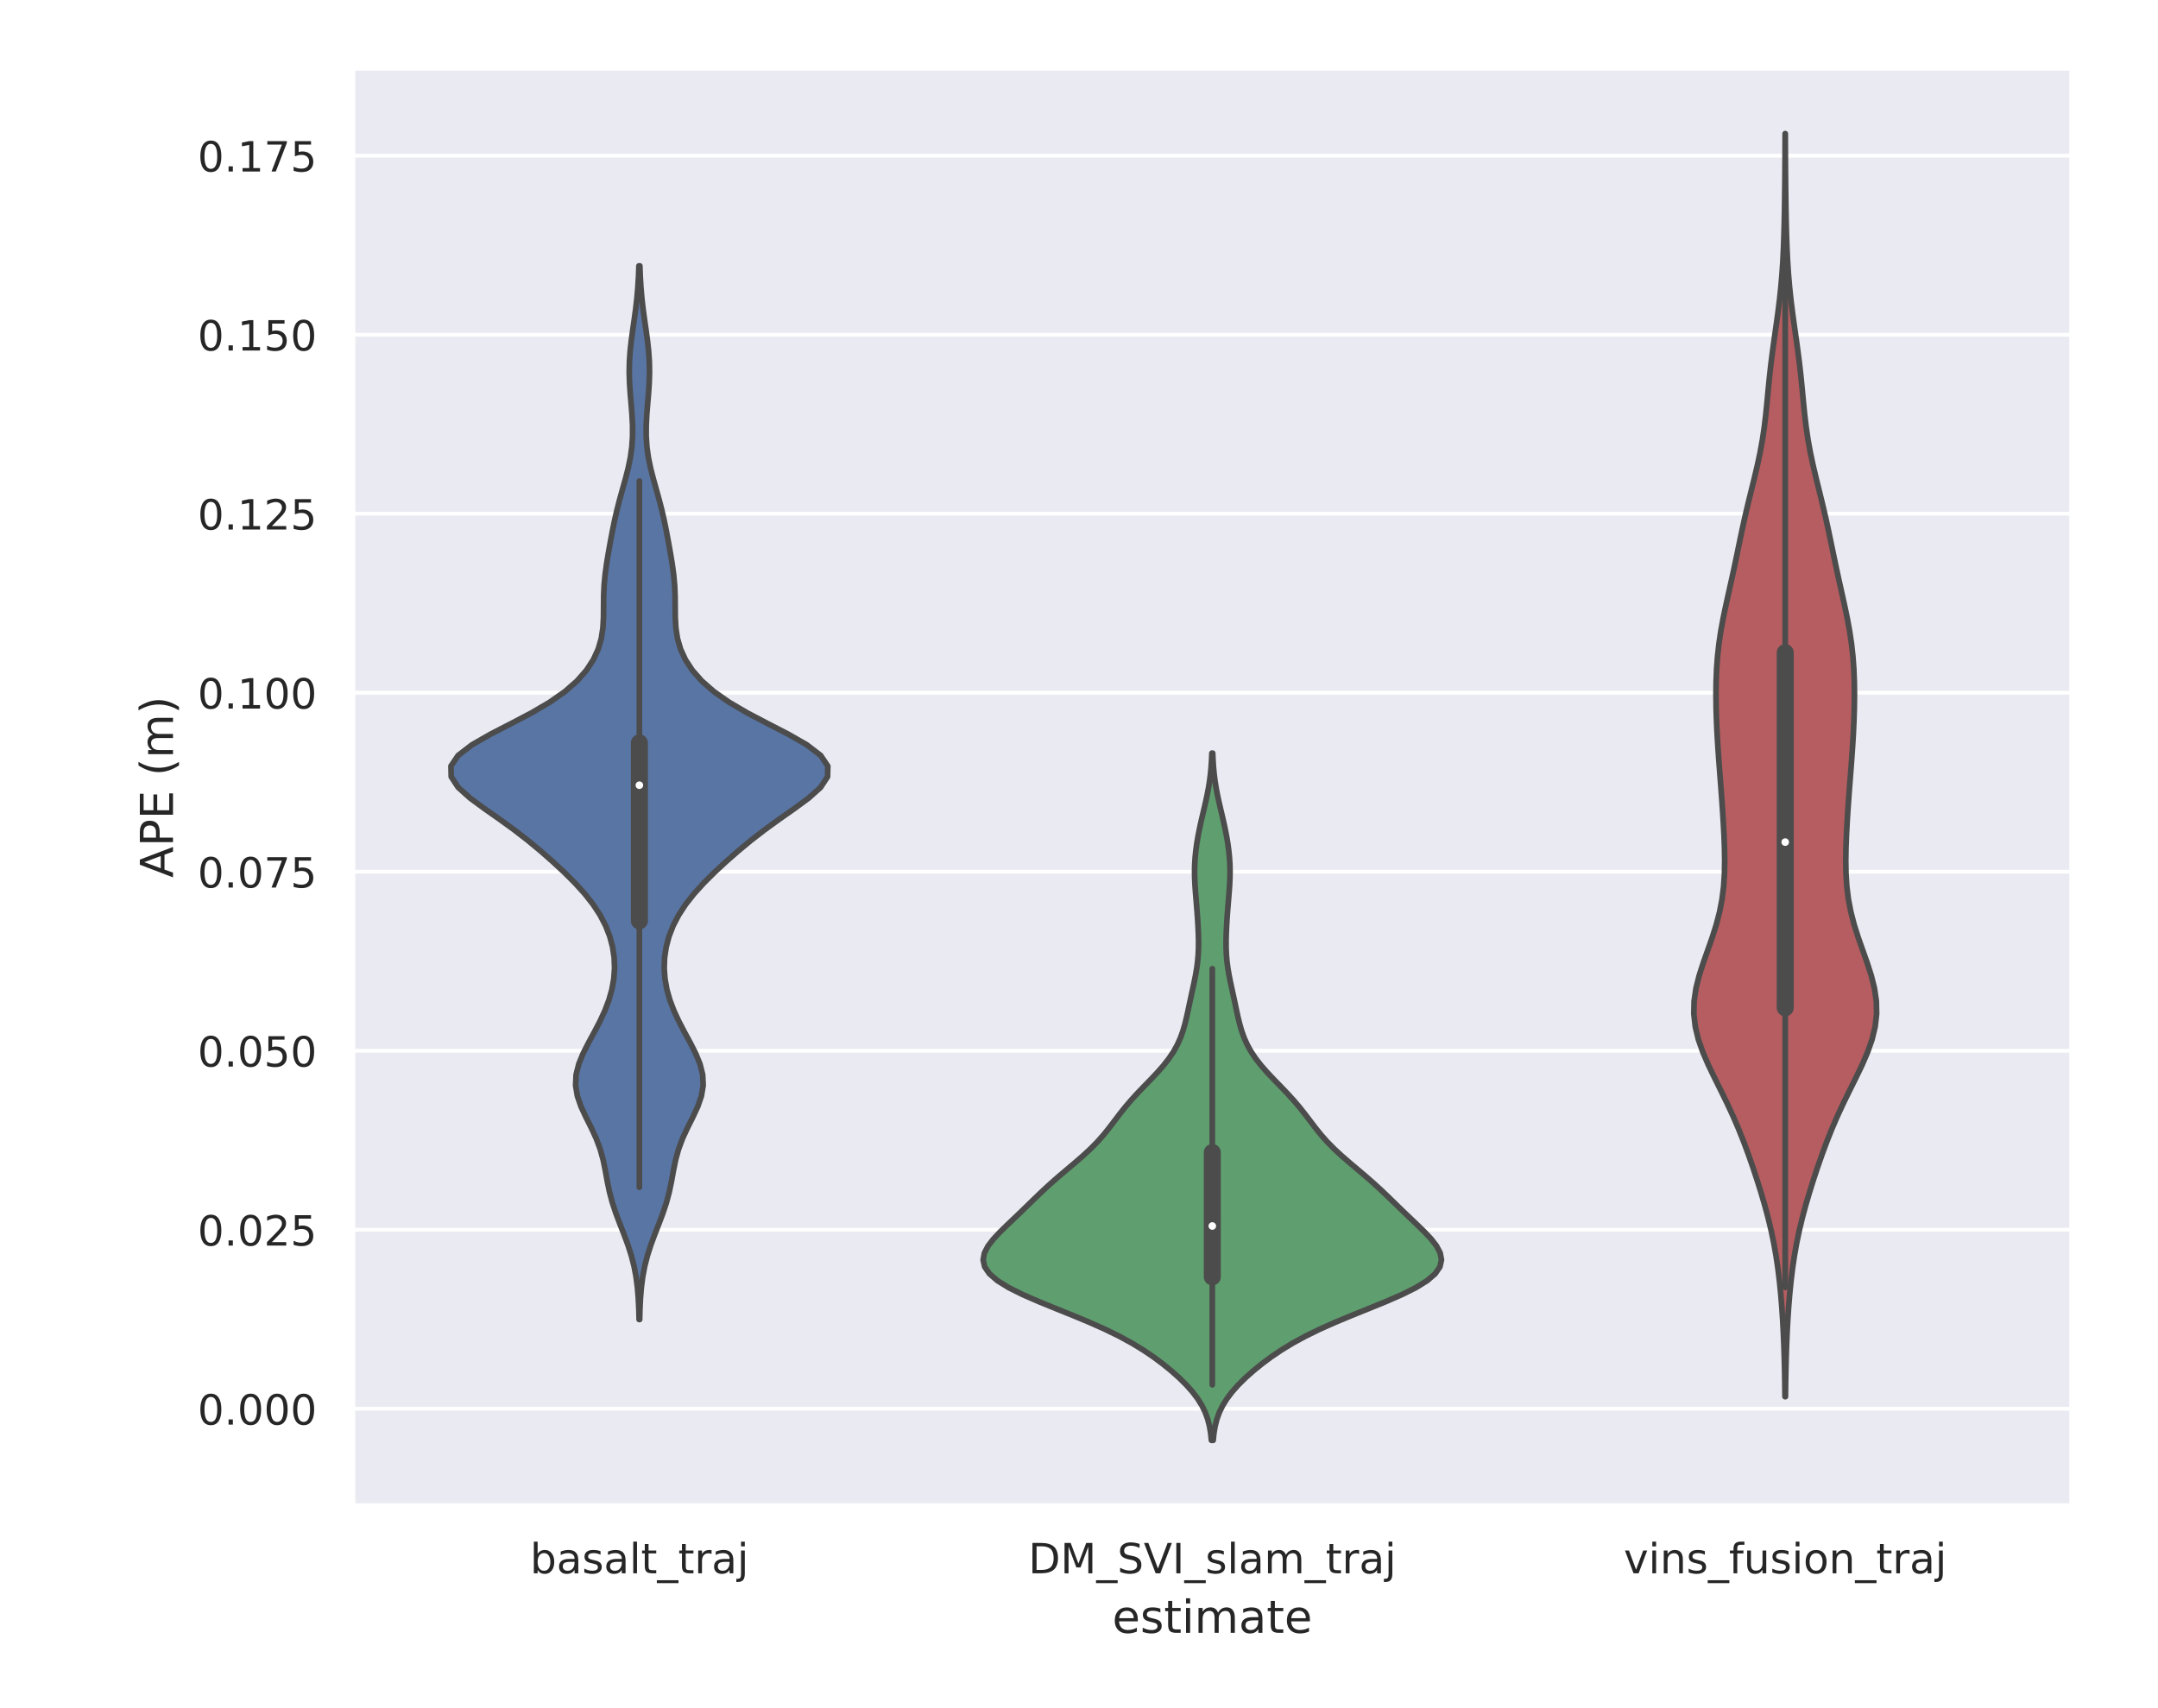 <?xml version="1.0" encoding="utf-8" standalone="no"?>
<!DOCTYPE svg PUBLIC "-//W3C//DTD SVG 1.1//EN"
  "http://www.w3.org/Graphics/SVG/1.1/DTD/svg11.dtd">
<!-- Created with matplotlib (http://matplotlib.org/) -->
<svg height="450.72pt" version="1.1" viewBox="0 0 569.52 450.72" width="569.52pt" xmlns="http://www.w3.org/2000/svg" xmlns:xlink="http://www.w3.org/1999/xlink">
 <defs>
  <style type="text/css">
*{stroke-linecap:butt;stroke-linejoin:round;}
  </style>
 </defs>
 <g id="figure_1">
  <g id="patch_1">
   <path d="M 0 450.72 
L 569.52 450.72 
L 569.52 0 
L 0 0 
z
" style="fill:#ffffff;"/>
  </g>
  <g id="axes_1">
   <g id="patch_2">
    <path d="M 93.14 397.42 
L 546.739 397.42 
L 546.739 18.029 
L 93.14 18.029 
z
" style="fill:#eaeaf2;"/>
   </g>
   <g id="matplotlib.axis_1">
    <g id="xtick_1">
     <g id="text_1">
      <!-- basalt_traj -->
      <defs>
       <path d="M 48.688 27.297 
Q 48.688 37.203 44.609 42.844 
Q 40.531 48.484 33.406 48.484 
Q 26.266 48.484 22.188 42.844 
Q 18.109 37.203 18.109 27.297 
Q 18.109 17.391 22.188 11.75 
Q 26.266 6.109 33.406 6.109 
Q 40.531 6.109 44.609 11.75 
Q 48.688 17.391 48.688 27.297 
z
M 18.109 46.391 
Q 20.953 51.266 25.266 53.625 
Q 29.594 56 35.594 56 
Q 45.562 56 51.781 48.094 
Q 58.016 40.188 58.016 27.297 
Q 58.016 14.406 51.781 6.484 
Q 45.562 -1.422 35.594 -1.422 
Q 29.594 -1.422 25.266 0.953 
Q 20.953 3.328 18.109 8.203 
L 18.109 0 
L 9.078 0 
L 9.078 75.984 
L 18.109 75.984 
z
" id="DejaVuSans-62"/>
       <path d="M 34.281 27.484 
Q 23.391 27.484 19.188 25 
Q 14.984 22.516 14.984 16.5 
Q 14.984 11.719 18.141 8.906 
Q 21.297 6.109 26.703 6.109 
Q 34.188 6.109 38.703 11.406 
Q 43.219 16.703 43.219 25.484 
L 43.219 27.484 
z
M 52.203 31.203 
L 52.203 0 
L 43.219 0 
L 43.219 8.297 
Q 40.141 3.328 35.547 0.953 
Q 30.953 -1.422 24.312 -1.422 
Q 15.922 -1.422 10.953 3.297 
Q 6 8.016 6 15.922 
Q 6 25.141 12.172 29.828 
Q 18.359 34.516 30.609 34.516 
L 43.219 34.516 
L 43.219 35.406 
Q 43.219 41.609 39.141 45 
Q 35.062 48.391 27.688 48.391 
Q 23 48.391 18.547 47.266 
Q 14.109 46.141 10.016 43.891 
L 10.016 52.203 
Q 14.938 54.109 19.578 55.047 
Q 24.219 56 28.609 56 
Q 40.484 56 46.344 49.844 
Q 52.203 43.703 52.203 31.203 
z
" id="DejaVuSans-61"/>
       <path d="M 44.281 53.078 
L 44.281 44.578 
Q 40.484 46.531 36.375 47.5 
Q 32.281 48.484 27.875 48.484 
Q 21.188 48.484 17.844 46.438 
Q 14.5 44.391 14.5 40.281 
Q 14.5 37.156 16.891 35.375 
Q 19.281 33.594 26.516 31.984 
L 29.594 31.297 
Q 39.156 29.25 43.188 25.516 
Q 47.219 21.781 47.219 15.094 
Q 47.219 7.469 41.188 3.016 
Q 35.156 -1.422 24.609 -1.422 
Q 20.219 -1.422 15.453 -0.562 
Q 10.688 0.297 5.422 2 
L 5.422 11.281 
Q 10.406 8.688 15.234 7.391 
Q 20.062 6.109 24.812 6.109 
Q 31.156 6.109 34.562 8.281 
Q 37.984 10.453 37.984 14.406 
Q 37.984 18.062 35.516 20.016 
Q 33.062 21.969 24.703 23.781 
L 21.578 24.516 
Q 13.234 26.266 9.516 29.906 
Q 5.812 33.547 5.812 39.891 
Q 5.812 47.609 11.281 51.797 
Q 16.75 56 26.812 56 
Q 31.781 56 36.172 55.266 
Q 40.578 54.547 44.281 53.078 
z
" id="DejaVuSans-73"/>
       <path d="M 9.422 75.984 
L 18.406 75.984 
L 18.406 0 
L 9.422 0 
z
" id="DejaVuSans-6c"/>
       <path d="M 18.312 70.219 
L 18.312 54.688 
L 36.812 54.688 
L 36.812 47.703 
L 18.312 47.703 
L 18.312 18.016 
Q 18.312 11.328 20.141 9.422 
Q 21.969 7.516 27.594 7.516 
L 36.812 7.516 
L 36.812 0 
L 27.594 0 
Q 17.188 0 13.234 3.875 
Q 9.281 7.766 9.281 18.016 
L 9.281 47.703 
L 2.688 47.703 
L 2.688 54.688 
L 9.281 54.688 
L 9.281 70.219 
z
" id="DejaVuSans-74"/>
       <path d="M 50.984 -16.609 
L 50.984 -23.578 
L -0.984 -23.578 
L -0.984 -16.609 
z
" id="DejaVuSans-5f"/>
       <path d="M 41.109 46.297 
Q 39.594 47.172 37.812 47.578 
Q 36.031 48 33.891 48 
Q 26.266 48 22.188 43.047 
Q 18.109 38.094 18.109 28.812 
L 18.109 0 
L 9.078 0 
L 9.078 54.688 
L 18.109 54.688 
L 18.109 46.188 
Q 20.953 51.172 25.484 53.578 
Q 30.031 56 36.531 56 
Q 37.453 56 38.578 55.875 
Q 39.703 55.766 41.062 55.516 
z
" id="DejaVuSans-72"/>
       <path d="M 9.422 54.688 
L 18.406 54.688 
L 18.406 -0.984 
Q 18.406 -11.422 14.422 -16.109 
Q 10.453 -20.797 1.609 -20.797 
L -1.812 -20.797 
L -1.812 -13.188 
L 0.594 -13.188 
Q 5.719 -13.188 7.562 -10.812 
Q 9.422 -8.453 9.422 -0.984 
z
M 9.422 75.984 
L 18.406 75.984 
L 18.406 64.594 
L 9.422 64.594 
z
" id="DejaVuSans-6a"/>
      </defs>
      <g style="fill:#262626;" transform="translate(139.893 415.278)scale(0.11 -0.11)">
       <use xlink:href="#DejaVuSans-62"/>
       <use x="63.477" xlink:href="#DejaVuSans-61"/>
       <use x="124.756" xlink:href="#DejaVuSans-73"/>
       <use x="176.855" xlink:href="#DejaVuSans-61"/>
       <use x="238.135" xlink:href="#DejaVuSans-6c"/>
       <use x="265.918" xlink:href="#DejaVuSans-74"/>
       <use x="305.127" xlink:href="#DejaVuSans-5f"/>
       <use x="355.127" xlink:href="#DejaVuSans-74"/>
       <use x="394.336" xlink:href="#DejaVuSans-72"/>
       <use x="435.449" xlink:href="#DejaVuSans-61"/>
       <use x="496.729" xlink:href="#DejaVuSans-6a"/>
      </g>
     </g>
    </g>
    <g id="xtick_2">
     <g id="text_2">
      <!-- DM_SVI_slam_traj -->
      <defs>
       <path d="M 19.672 64.797 
L 19.672 8.109 
L 31.594 8.109 
Q 46.688 8.109 53.688 14.938 
Q 60.688 21.781 60.688 36.531 
Q 60.688 51.172 53.688 57.984 
Q 46.688 64.797 31.594 64.797 
z
M 9.812 72.906 
L 30.078 72.906 
Q 51.266 72.906 61.172 64.094 
Q 71.094 55.281 71.094 36.531 
Q 71.094 17.672 61.125 8.828 
Q 51.172 0 30.078 0 
L 9.812 0 
z
" id="DejaVuSans-44"/>
       <path d="M 9.812 72.906 
L 24.516 72.906 
L 43.109 23.297 
L 61.812 72.906 
L 76.516 72.906 
L 76.516 0 
L 66.891 0 
L 66.891 64.016 
L 48.094 14.016 
L 38.188 14.016 
L 19.391 64.016 
L 19.391 0 
L 9.812 0 
z
" id="DejaVuSans-4d"/>
       <path d="M 53.516 70.516 
L 53.516 60.891 
Q 47.906 63.578 42.922 64.891 
Q 37.938 66.219 33.297 66.219 
Q 25.25 66.219 20.875 63.094 
Q 16.5 59.969 16.5 54.203 
Q 16.5 49.359 19.406 46.891 
Q 22.312 44.438 30.422 42.922 
L 36.375 41.703 
Q 47.406 39.594 52.656 34.297 
Q 57.906 29 57.906 20.125 
Q 57.906 9.516 50.797 4.047 
Q 43.703 -1.422 29.984 -1.422 
Q 24.812 -1.422 18.969 -0.25 
Q 13.141 0.922 6.891 3.219 
L 6.891 13.375 
Q 12.891 10.016 18.656 8.297 
Q 24.422 6.594 29.984 6.594 
Q 38.422 6.594 43.016 9.906 
Q 47.609 13.234 47.609 19.391 
Q 47.609 24.75 44.312 27.781 
Q 41.016 30.812 33.5 32.328 
L 27.484 33.5 
Q 16.453 35.688 11.516 40.375 
Q 6.594 45.062 6.594 53.422 
Q 6.594 63.094 13.406 68.656 
Q 20.219 74.219 32.172 74.219 
Q 37.312 74.219 42.625 73.281 
Q 47.953 72.359 53.516 70.516 
z
" id="DejaVuSans-53"/>
       <path d="M 28.609 0 
L 0.781 72.906 
L 11.078 72.906 
L 34.188 11.531 
L 57.328 72.906 
L 67.578 72.906 
L 39.797 0 
z
" id="DejaVuSans-56"/>
       <path d="M 9.812 72.906 
L 19.672 72.906 
L 19.672 0 
L 9.812 0 
z
" id="DejaVuSans-49"/>
       <path d="M 52 44.188 
Q 55.375 50.25 60.062 53.125 
Q 64.75 56 71.094 56 
Q 79.641 56 84.281 50.016 
Q 88.922 44.047 88.922 33.016 
L 88.922 0 
L 79.891 0 
L 79.891 32.719 
Q 79.891 40.578 77.094 44.375 
Q 74.312 48.188 68.609 48.188 
Q 61.625 48.188 57.562 43.547 
Q 53.516 38.922 53.516 30.906 
L 53.516 0 
L 44.484 0 
L 44.484 32.719 
Q 44.484 40.625 41.703 44.406 
Q 38.922 48.188 33.109 48.188 
Q 26.219 48.188 22.156 43.531 
Q 18.109 38.875 18.109 30.906 
L 18.109 0 
L 9.078 0 
L 9.078 54.688 
L 18.109 54.688 
L 18.109 46.188 
Q 21.188 51.219 25.484 53.609 
Q 29.781 56 35.688 56 
Q 41.656 56 45.828 52.969 
Q 50 49.953 52 44.188 
z
" id="DejaVuSans-6d"/>
      </defs>
      <g style="fill:#262626;" transform="translate(271.396 415.278)scale(0.11 -0.11)">
       <use xlink:href="#DejaVuSans-44"/>
       <use x="77.002" xlink:href="#DejaVuSans-4d"/>
       <use x="163.281" xlink:href="#DejaVuSans-5f"/>
       <use x="213.281" xlink:href="#DejaVuSans-53"/>
       <use x="276.758" xlink:href="#DejaVuSans-56"/>
       <use x="345.166" xlink:href="#DejaVuSans-49"/>
       <use x="374.658" xlink:href="#DejaVuSans-5f"/>
       <use x="424.658" xlink:href="#DejaVuSans-73"/>
       <use x="476.758" xlink:href="#DejaVuSans-6c"/>
       <use x="504.541" xlink:href="#DejaVuSans-61"/>
       <use x="565.82" xlink:href="#DejaVuSans-6d"/>
       <use x="663.232" xlink:href="#DejaVuSans-5f"/>
       <use x="713.232" xlink:href="#DejaVuSans-74"/>
       <use x="752.441" xlink:href="#DejaVuSans-72"/>
       <use x="793.555" xlink:href="#DejaVuSans-61"/>
       <use x="854.834" xlink:href="#DejaVuSans-6a"/>
      </g>
     </g>
    </g>
    <g id="xtick_3">
     <g id="text_3">
      <!-- vins_fusion_traj -->
      <defs>
       <path d="M 2.984 54.688 
L 12.5 54.688 
L 29.594 8.797 
L 46.688 54.688 
L 56.203 54.688 
L 35.688 0 
L 23.484 0 
z
" id="DejaVuSans-76"/>
       <path d="M 9.422 54.688 
L 18.406 54.688 
L 18.406 0 
L 9.422 0 
z
M 9.422 75.984 
L 18.406 75.984 
L 18.406 64.594 
L 9.422 64.594 
z
" id="DejaVuSans-69"/>
       <path d="M 54.891 33.016 
L 54.891 0 
L 45.906 0 
L 45.906 32.719 
Q 45.906 40.484 42.875 44.328 
Q 39.844 48.188 33.797 48.188 
Q 26.516 48.188 22.312 43.547 
Q 18.109 38.922 18.109 30.906 
L 18.109 0 
L 9.078 0 
L 9.078 54.688 
L 18.109 54.688 
L 18.109 46.188 
Q 21.344 51.125 25.703 53.562 
Q 30.078 56 35.797 56 
Q 45.219 56 50.047 50.172 
Q 54.891 44.344 54.891 33.016 
z
" id="DejaVuSans-6e"/>
       <path d="M 37.109 75.984 
L 37.109 68.5 
L 28.516 68.5 
Q 23.688 68.5 21.797 66.547 
Q 19.922 64.594 19.922 59.516 
L 19.922 54.688 
L 34.719 54.688 
L 34.719 47.703 
L 19.922 47.703 
L 19.922 0 
L 10.891 0 
L 10.891 47.703 
L 2.297 47.703 
L 2.297 54.688 
L 10.891 54.688 
L 10.891 58.5 
Q 10.891 67.625 15.141 71.797 
Q 19.391 75.984 28.609 75.984 
z
" id="DejaVuSans-66"/>
       <path d="M 8.5 21.578 
L 8.5 54.688 
L 17.484 54.688 
L 17.484 21.922 
Q 17.484 14.156 20.5 10.266 
Q 23.531 6.391 29.594 6.391 
Q 36.859 6.391 41.078 11.031 
Q 45.312 15.672 45.312 23.688 
L 45.312 54.688 
L 54.297 54.688 
L 54.297 0 
L 45.312 0 
L 45.312 8.406 
Q 42.047 3.422 37.719 1 
Q 33.406 -1.422 27.688 -1.422 
Q 18.266 -1.422 13.375 4.438 
Q 8.5 10.297 8.5 21.578 
z
M 31.109 56 
z
" id="DejaVuSans-75"/>
       <path d="M 30.609 48.391 
Q 23.391 48.391 19.188 42.75 
Q 14.984 37.109 14.984 27.297 
Q 14.984 17.484 19.156 11.844 
Q 23.344 6.203 30.609 6.203 
Q 37.797 6.203 41.984 11.859 
Q 46.188 17.531 46.188 27.297 
Q 46.188 37.016 41.984 42.703 
Q 37.797 48.391 30.609 48.391 
z
M 30.609 56 
Q 42.328 56 49.016 48.375 
Q 55.719 40.766 55.719 27.297 
Q 55.719 13.875 49.016 6.219 
Q 42.328 -1.422 30.609 -1.422 
Q 18.844 -1.422 12.172 6.219 
Q 5.516 13.875 5.516 27.297 
Q 5.516 40.766 12.172 48.375 
Q 18.844 56 30.609 56 
z
" id="DejaVuSans-6f"/>
      </defs>
      <g style="fill:#262626;" transform="translate(428.524 415.278)scale(0.11 -0.11)">
       <use xlink:href="#DejaVuSans-76"/>
       <use x="59.18" xlink:href="#DejaVuSans-69"/>
       <use x="86.963" xlink:href="#DejaVuSans-6e"/>
       <use x="150.342" xlink:href="#DejaVuSans-73"/>
       <use x="202.441" xlink:href="#DejaVuSans-5f"/>
       <use x="252.441" xlink:href="#DejaVuSans-66"/>
       <use x="287.646" xlink:href="#DejaVuSans-75"/>
       <use x="351.025" xlink:href="#DejaVuSans-73"/>
       <use x="403.125" xlink:href="#DejaVuSans-69"/>
       <use x="430.908" xlink:href="#DejaVuSans-6f"/>
       <use x="492.09" xlink:href="#DejaVuSans-6e"/>
       <use x="555.469" xlink:href="#DejaVuSans-5f"/>
       <use x="605.469" xlink:href="#DejaVuSans-74"/>
       <use x="644.678" xlink:href="#DejaVuSans-72"/>
       <use x="685.791" xlink:href="#DejaVuSans-61"/>
       <use x="747.07" xlink:href="#DejaVuSans-6a"/>
      </g>
     </g>
    </g>
    <g id="text_4">
     <!-- estimate -->
     <defs>
      <path d="M 56.203 29.594 
L 56.203 25.203 
L 14.891 25.203 
Q 15.484 15.922 20.484 11.062 
Q 25.484 6.203 34.422 6.203 
Q 39.594 6.203 44.453 7.469 
Q 49.312 8.734 54.109 11.281 
L 54.109 2.781 
Q 49.266 0.734 44.188 -0.344 
Q 39.109 -1.422 33.891 -1.422 
Q 20.797 -1.422 13.156 6.188 
Q 5.516 13.812 5.516 26.812 
Q 5.516 40.234 12.766 48.109 
Q 20.016 56 32.328 56 
Q 43.359 56 49.781 48.891 
Q 56.203 41.797 56.203 29.594 
z
M 47.219 32.234 
Q 47.125 39.594 43.094 43.984 
Q 39.062 48.391 32.422 48.391 
Q 24.906 48.391 20.391 44.141 
Q 15.875 39.891 15.188 32.172 
z
" id="DejaVuSans-65"/>
     </defs>
     <g style="fill:#262626;" transform="translate(293.538 430.99)scale(0.12 -0.12)">
      <use xlink:href="#DejaVuSans-65"/>
      <use x="61.523" xlink:href="#DejaVuSans-73"/>
      <use x="113.623" xlink:href="#DejaVuSans-74"/>
      <use x="152.832" xlink:href="#DejaVuSans-69"/>
      <use x="180.615" xlink:href="#DejaVuSans-6d"/>
      <use x="278.027" xlink:href="#DejaVuSans-61"/>
      <use x="339.307" xlink:href="#DejaVuSans-74"/>
      <use x="378.516" xlink:href="#DejaVuSans-65"/>
     </g>
    </g>
   </g>
   <g id="matplotlib.axis_2">
    <g id="ytick_1">
     <g id="line2d_1">
      <path clip-path="url(#p52e485cfc4)" d="M 93.14 371.847 
L 546.739 371.847 
" style="fill:none;stroke:#ffffff;stroke-linecap:round;"/>
     </g>
     <g id="text_5">
      <!-- 0.000 -->
      <defs>
       <path d="M 31.781 66.406 
Q 24.172 66.406 20.328 58.906 
Q 16.5 51.422 16.5 36.375 
Q 16.5 21.391 20.328 13.891 
Q 24.172 6.391 31.781 6.391 
Q 39.453 6.391 43.281 13.891 
Q 47.125 21.391 47.125 36.375 
Q 47.125 51.422 43.281 58.906 
Q 39.453 66.406 31.781 66.406 
z
M 31.781 74.219 
Q 44.047 74.219 50.516 64.516 
Q 56.984 54.828 56.984 36.375 
Q 56.984 17.969 50.516 8.266 
Q 44.047 -1.422 31.781 -1.422 
Q 19.531 -1.422 13.062 8.266 
Q 6.594 17.969 6.594 36.375 
Q 6.594 54.828 13.062 64.516 
Q 19.531 74.219 31.781 74.219 
z
" id="DejaVuSans-30"/>
       <path d="M 10.688 12.406 
L 21 12.406 
L 21 0 
L 10.688 0 
z
" id="DejaVuSans-2e"/>
      </defs>
      <g style="fill:#262626;" transform="translate(52.149 376.026)scale(0.11 -0.11)">
       <use xlink:href="#DejaVuSans-30"/>
       <use x="63.623" xlink:href="#DejaVuSans-2e"/>
       <use x="95.41" xlink:href="#DejaVuSans-30"/>
       <use x="159.033" xlink:href="#DejaVuSans-30"/>
       <use x="222.656" xlink:href="#DejaVuSans-30"/>
      </g>
     </g>
    </g>
    <g id="ytick_2">
     <g id="line2d_2">
      <path clip-path="url(#p52e485cfc4)" d="M 93.14 324.596 
L 546.739 324.596 
" style="fill:none;stroke:#ffffff;stroke-linecap:round;"/>
     </g>
     <g id="text_6">
      <!-- 0.025 -->
      <defs>
       <path d="M 19.188 8.297 
L 53.609 8.297 
L 53.609 0 
L 7.328 0 
L 7.328 8.297 
Q 12.938 14.109 22.625 23.891 
Q 32.328 33.688 34.812 36.531 
Q 39.547 41.844 41.422 45.531 
Q 43.312 49.219 43.312 52.781 
Q 43.312 58.594 39.234 62.25 
Q 35.156 65.922 28.609 65.922 
Q 23.969 65.922 18.812 64.312 
Q 13.672 62.703 7.812 59.422 
L 7.812 69.391 
Q 13.766 71.781 18.938 73 
Q 24.125 74.219 28.422 74.219 
Q 39.75 74.219 46.484 68.547 
Q 53.219 62.891 53.219 53.422 
Q 53.219 48.922 51.531 44.891 
Q 49.859 40.875 45.406 35.406 
Q 44.188 33.984 37.641 27.219 
Q 31.109 20.453 19.188 8.297 
z
" id="DejaVuSans-32"/>
       <path d="M 10.797 72.906 
L 49.516 72.906 
L 49.516 64.594 
L 19.828 64.594 
L 19.828 46.734 
Q 21.969 47.469 24.109 47.828 
Q 26.266 48.188 28.422 48.188 
Q 40.625 48.188 47.75 41.5 
Q 54.891 34.812 54.891 23.391 
Q 54.891 11.625 47.562 5.094 
Q 40.234 -1.422 26.906 -1.422 
Q 22.312 -1.422 17.547 -0.641 
Q 12.797 0.141 7.719 1.703 
L 7.719 11.625 
Q 12.109 9.234 16.797 8.062 
Q 21.484 6.891 26.703 6.891 
Q 35.156 6.891 40.078 11.328 
Q 45.016 15.766 45.016 23.391 
Q 45.016 31 40.078 35.438 
Q 35.156 39.891 26.703 39.891 
Q 22.75 39.891 18.812 39.016 
Q 14.891 38.141 10.797 36.281 
z
" id="DejaVuSans-35"/>
      </defs>
      <g style="fill:#262626;" transform="translate(52.149 328.775)scale(0.11 -0.11)">
       <use xlink:href="#DejaVuSans-30"/>
       <use x="63.623" xlink:href="#DejaVuSans-2e"/>
       <use x="95.41" xlink:href="#DejaVuSans-30"/>
       <use x="159.033" xlink:href="#DejaVuSans-32"/>
       <use x="222.656" xlink:href="#DejaVuSans-35"/>
      </g>
     </g>
    </g>
    <g id="ytick_3">
     <g id="line2d_3">
      <path clip-path="url(#p52e485cfc4)" d="M 93.14 277.345 
L 546.739 277.345 
" style="fill:none;stroke:#ffffff;stroke-linecap:round;"/>
     </g>
     <g id="text_7">
      <!-- 0.050 -->
      <g style="fill:#262626;" transform="translate(52.149 281.524)scale(0.11 -0.11)">
       <use xlink:href="#DejaVuSans-30"/>
       <use x="63.623" xlink:href="#DejaVuSans-2e"/>
       <use x="95.41" xlink:href="#DejaVuSans-30"/>
       <use x="159.033" xlink:href="#DejaVuSans-35"/>
       <use x="222.656" xlink:href="#DejaVuSans-30"/>
      </g>
     </g>
    </g>
    <g id="ytick_4">
     <g id="line2d_4">
      <path clip-path="url(#p52e485cfc4)" d="M 93.14 230.095 
L 546.739 230.095 
" style="fill:none;stroke:#ffffff;stroke-linecap:round;"/>
     </g>
     <g id="text_8">
      <!-- 0.075 -->
      <defs>
       <path d="M 8.203 72.906 
L 55.078 72.906 
L 55.078 68.703 
L 28.609 0 
L 18.312 0 
L 43.219 64.594 
L 8.203 64.594 
z
" id="DejaVuSans-37"/>
      </defs>
      <g style="fill:#262626;" transform="translate(52.149 234.274)scale(0.11 -0.11)">
       <use xlink:href="#DejaVuSans-30"/>
       <use x="63.623" xlink:href="#DejaVuSans-2e"/>
       <use x="95.41" xlink:href="#DejaVuSans-30"/>
       <use x="159.033" xlink:href="#DejaVuSans-37"/>
       <use x="222.656" xlink:href="#DejaVuSans-35"/>
      </g>
     </g>
    </g>
    <g id="ytick_5">
     <g id="line2d_5">
      <path clip-path="url(#p52e485cfc4)" d="M 93.14 182.844 
L 546.739 182.844 
" style="fill:none;stroke:#ffffff;stroke-linecap:round;"/>
     </g>
     <g id="text_9">
      <!-- 0.100 -->
      <defs>
       <path d="M 12.406 8.297 
L 28.516 8.297 
L 28.516 63.922 
L 10.984 60.406 
L 10.984 69.391 
L 28.422 72.906 
L 38.281 72.906 
L 38.281 8.297 
L 54.391 8.297 
L 54.391 0 
L 12.406 0 
z
" id="DejaVuSans-31"/>
      </defs>
      <g style="fill:#262626;" transform="translate(52.149 187.023)scale(0.11 -0.11)">
       <use xlink:href="#DejaVuSans-30"/>
       <use x="63.623" xlink:href="#DejaVuSans-2e"/>
       <use x="95.41" xlink:href="#DejaVuSans-31"/>
       <use x="159.033" xlink:href="#DejaVuSans-30"/>
       <use x="222.656" xlink:href="#DejaVuSans-30"/>
      </g>
     </g>
    </g>
    <g id="ytick_6">
     <g id="line2d_6">
      <path clip-path="url(#p52e485cfc4)" d="M 93.14 135.593 
L 546.739 135.593 
" style="fill:none;stroke:#ffffff;stroke-linecap:round;"/>
     </g>
     <g id="text_10">
      <!-- 0.125 -->
      <g style="fill:#262626;" transform="translate(52.149 139.772)scale(0.11 -0.11)">
       <use xlink:href="#DejaVuSans-30"/>
       <use x="63.623" xlink:href="#DejaVuSans-2e"/>
       <use x="95.41" xlink:href="#DejaVuSans-31"/>
       <use x="159.033" xlink:href="#DejaVuSans-32"/>
       <use x="222.656" xlink:href="#DejaVuSans-35"/>
      </g>
     </g>
    </g>
    <g id="ytick_7">
     <g id="line2d_7">
      <path clip-path="url(#p52e485cfc4)" d="M 93.14 88.342 
L 546.739 88.342 
" style="fill:none;stroke:#ffffff;stroke-linecap:round;"/>
     </g>
     <g id="text_11">
      <!-- 0.150 -->
      <g style="fill:#262626;" transform="translate(52.149 92.521)scale(0.11 -0.11)">
       <use xlink:href="#DejaVuSans-30"/>
       <use x="63.623" xlink:href="#DejaVuSans-2e"/>
       <use x="95.41" xlink:href="#DejaVuSans-31"/>
       <use x="159.033" xlink:href="#DejaVuSans-35"/>
       <use x="222.656" xlink:href="#DejaVuSans-30"/>
      </g>
     </g>
    </g>
    <g id="ytick_8">
     <g id="line2d_8">
      <path clip-path="url(#p52e485cfc4)" d="M 93.14 41.091 
L 546.739 41.091 
" style="fill:none;stroke:#ffffff;stroke-linecap:round;"/>
     </g>
     <g id="text_12">
      <!-- 0.175 -->
      <g style="fill:#262626;" transform="translate(52.149 45.271)scale(0.11 -0.11)">
       <use xlink:href="#DejaVuSans-30"/>
       <use x="63.623" xlink:href="#DejaVuSans-2e"/>
       <use x="95.41" xlink:href="#DejaVuSans-31"/>
       <use x="159.033" xlink:href="#DejaVuSans-37"/>
       <use x="222.656" xlink:href="#DejaVuSans-35"/>
      </g>
     </g>
    </g>
    <g id="text_13">
     <!-- APE (m) -->
     <defs>
      <path d="M 34.188 63.188 
L 20.797 26.906 
L 47.609 26.906 
z
M 28.609 72.906 
L 39.797 72.906 
L 67.578 0 
L 57.328 0 
L 50.688 18.703 
L 17.828 18.703 
L 11.188 0 
L 0.781 0 
z
" id="DejaVuSans-41"/>
      <path d="M 19.672 64.797 
L 19.672 37.406 
L 32.078 37.406 
Q 38.969 37.406 42.719 40.969 
Q 46.484 44.531 46.484 51.125 
Q 46.484 57.672 42.719 61.234 
Q 38.969 64.797 32.078 64.797 
z
M 9.812 72.906 
L 32.078 72.906 
Q 44.344 72.906 50.609 67.359 
Q 56.891 61.812 56.891 51.125 
Q 56.891 40.328 50.609 34.812 
Q 44.344 29.297 32.078 29.297 
L 19.672 29.297 
L 19.672 0 
L 9.812 0 
z
" id="DejaVuSans-50"/>
      <path d="M 9.812 72.906 
L 55.906 72.906 
L 55.906 64.594 
L 19.672 64.594 
L 19.672 43.016 
L 54.391 43.016 
L 54.391 34.719 
L 19.672 34.719 
L 19.672 8.297 
L 56.781 8.297 
L 56.781 0 
L 9.812 0 
z
" id="DejaVuSans-45"/>
      <path id="DejaVuSans-20"/>
      <path d="M 31 75.875 
Q 24.469 64.656 21.281 53.656 
Q 18.109 42.672 18.109 31.391 
Q 18.109 20.125 21.312 9.062 
Q 24.516 -2 31 -13.188 
L 23.188 -13.188 
Q 15.875 -1.703 12.234 9.375 
Q 8.594 20.453 8.594 31.391 
Q 8.594 42.281 12.203 53.312 
Q 15.828 64.359 23.188 75.875 
z
" id="DejaVuSans-28"/>
      <path d="M 8.016 75.875 
L 15.828 75.875 
Q 23.141 64.359 26.781 53.312 
Q 30.422 42.281 30.422 31.391 
Q 30.422 20.453 26.781 9.375 
Q 23.141 -1.703 15.828 -13.188 
L 8.016 -13.188 
Q 14.5 -2 17.703 9.062 
Q 20.906 20.125 20.906 31.391 
Q 20.906 42.672 17.703 53.656 
Q 14.5 64.656 8.016 75.875 
z
" id="DejaVuSans-29"/>
     </defs>
     <g style="fill:#262626;" transform="translate(45.654 231.671)rotate(-90)scale(0.12 -0.12)">
      <use xlink:href="#DejaVuSans-41"/>
      <use x="68.408" xlink:href="#DejaVuSans-50"/>
      <use x="128.711" xlink:href="#DejaVuSans-45"/>
      <use x="191.895" xlink:href="#DejaVuSans-20"/>
      <use x="223.682" xlink:href="#DejaVuSans-28"/>
      <use x="262.695" xlink:href="#DejaVuSans-6d"/>
      <use x="360.107" xlink:href="#DejaVuSans-29"/>
     </g>
    </g>
   </g>
   <g id="PolyCollection_1">
    <defs>
     <path d="M 168.811 -102.435 
L 168.669 -102.435 
L 168.593 -105.244 
L 168.457 -108.053 
L 168.227 -110.862 
L 167.865 -113.671 
L 167.336 -116.48 
L 166.618 -119.289 
L 165.718 -122.098 
L 164.678 -124.907 
L 163.577 -127.717 
L 162.516 -130.526 
L 161.587 -133.335 
L 160.841 -136.144 
L 160.258 -138.953 
L 159.749 -141.762 
L 159.175 -144.571 
L 158.402 -147.38 
L 157.355 -150.189 
L 156.059 -152.998 
L 154.65 -155.807 
L 153.343 -158.617 
L 152.368 -161.426 
L 151.905 -164.235 
L 152.038 -167.044 
L 152.739 -169.853 
L 153.888 -172.662 
L 155.313 -175.471 
L 156.835 -178.28 
L 158.303 -181.089 
L 159.607 -183.898 
L 160.678 -186.707 
L 161.477 -189.517 
L 161.984 -192.326 
L 162.189 -195.135 
L 162.086 -197.944 
L 161.668 -200.753 
L 160.922 -203.562 
L 159.831 -206.371 
L 158.374 -209.18 
L 156.537 -211.989 
L 154.329 -214.798 
L 151.785 -217.607 
L 148.97 -220.417 
L 145.947 -223.226 
L 142.749 -226.035 
L 139.361 -228.844 
L 135.737 -231.653 
L 131.865 -234.462 
L 127.862 -237.271 
L 124.043 -240.08 
L 120.919 -242.889 
L 119.08 -245.698 
L 119.01 -248.507 
L 120.901 -251.317 
L 124.56 -254.126 
L 129.461 -256.935 
L 134.914 -259.744 
L 140.269 -262.553 
L 145.065 -265.362 
L 149.079 -268.171 
L 152.284 -270.98 
L 154.755 -273.789 
L 156.591 -276.598 
L 157.879 -279.407 
L 158.692 -282.217 
L 159.118 -285.026 
L 159.272 -287.835 
L 159.293 -290.644 
L 159.316 -293.453 
L 159.438 -296.262 
L 159.699 -299.071 
L 160.082 -301.88 
L 160.546 -304.689 
L 161.047 -307.498 
L 161.575 -310.307 
L 162.143 -313.117 
L 162.78 -315.926 
L 163.499 -318.735 
L 164.279 -321.544 
L 165.066 -324.353 
L 165.786 -327.162 
L 166.365 -329.971 
L 166.755 -332.78 
L 166.94 -335.589 
L 166.939 -338.398 
L 166.795 -341.207 
L 166.57 -344.017 
L 166.331 -346.826 
L 166.144 -349.635 
L 166.06 -352.444 
L 166.112 -355.253 
L 166.303 -358.062 
L 166.612 -360.871 
L 166.996 -363.68 
L 167.401 -366.489 
L 167.78 -369.298 
L 168.098 -372.107 
L 168.34 -374.917 
L 168.509 -377.726 
L 168.616 -380.535 
L 168.864 -380.535 
L 168.864 -380.535 
L 168.972 -377.726 
L 169.14 -374.917 
L 169.382 -372.107 
L 169.7 -369.298 
L 170.079 -366.489 
L 170.484 -363.68 
L 170.868 -360.871 
L 171.177 -358.062 
L 171.369 -355.253 
L 171.42 -352.444 
L 171.336 -349.635 
L 171.149 -346.826 
L 170.911 -344.017 
L 170.685 -341.207 
L 170.542 -338.398 
L 170.54 -335.589 
L 170.725 -332.78 
L 171.115 -329.971 
L 171.695 -327.162 
L 172.414 -324.353 
L 173.201 -321.544 
L 173.981 -318.735 
L 174.7 -315.926 
L 175.337 -313.117 
L 175.906 -310.307 
L 176.433 -307.498 
L 176.935 -304.689 
L 177.398 -301.88 
L 177.782 -299.071 
L 178.042 -296.262 
L 178.164 -293.453 
L 178.187 -290.644 
L 178.208 -287.835 
L 178.362 -285.026 
L 178.788 -282.217 
L 179.601 -279.407 
L 180.889 -276.598 
L 182.726 -273.789 
L 185.196 -270.98 
L 188.401 -268.171 
L 192.415 -265.362 
L 197.211 -262.553 
L 202.566 -259.744 
L 208.019 -256.935 
L 212.921 -254.126 
L 216.579 -251.317 
L 218.47 -248.507 
L 218.4 -245.698 
L 216.561 -242.889 
L 213.437 -240.08 
L 209.619 -237.271 
L 205.615 -234.462 
L 201.743 -231.653 
L 198.119 -228.844 
L 194.731 -226.035 
L 191.534 -223.226 
L 188.51 -220.417 
L 185.695 -217.607 
L 183.152 -214.798 
L 180.943 -211.989 
L 179.107 -209.18 
L 177.65 -206.371 
L 176.558 -203.562 
L 175.812 -200.753 
L 175.394 -197.944 
L 175.291 -195.135 
L 175.496 -192.326 
L 176.004 -189.517 
L 176.802 -186.707 
L 177.873 -183.898 
L 179.177 -181.089 
L 180.645 -178.28 
L 182.167 -175.471 
L 183.592 -172.662 
L 184.741 -169.853 
L 185.442 -167.044 
L 185.575 -164.235 
L 185.113 -161.426 
L 184.137 -158.617 
L 182.83 -155.807 
L 181.422 -152.998 
L 180.126 -150.189 
L 179.078 -147.38 
L 178.305 -144.571 
L 177.731 -141.762 
L 177.222 -138.953 
L 176.639 -136.144 
L 175.893 -133.335 
L 174.964 -130.526 
L 173.903 -127.717 
L 172.803 -124.907 
L 171.762 -122.098 
L 170.862 -119.289 
L 170.144 -116.48 
L 169.615 -113.671 
L 169.253 -110.862 
L 169.023 -108.053 
L 168.887 -105.244 
L 168.811 -102.435 
z
" id="meddeeb13df" style="stroke:#4c4c4c;stroke-width:1.5;"/>
    </defs>
    <g clip-path="url(#p52e485cfc4)">
     <use style="fill:#5875a4;stroke:#4c4c4c;stroke-width:1.5;" x="0" xlink:href="#meddeeb13df" y="450.72"/>
    </g>
   </g>
   <g id="PolyCollection_2">
    <defs>
     <path d="M 320.173 -70.545 
L 319.706 -70.545 
L 319.517 -72.377 
L 319.214 -74.209 
L 318.755 -76.041 
L 318.1 -77.873 
L 317.214 -79.706 
L 316.077 -81.538 
L 314.685 -83.37 
L 313.051 -85.202 
L 311.197 -87.034 
L 309.143 -88.866 
L 306.894 -90.698 
L 304.436 -92.53 
L 301.731 -94.362 
L 298.724 -96.194 
L 295.364 -98.027 
L 291.62 -99.859 
L 287.508 -101.691 
L 283.105 -103.523 
L 278.559 -105.355 
L 274.071 -107.187 
L 269.875 -109.019 
L 266.203 -110.851 
L 263.242 -112.683 
L 261.115 -114.516 
L 259.865 -116.348 
L 259.46 -118.18 
L 259.804 -120.012 
L 260.763 -121.844 
L 262.179 -123.676 
L 263.894 -125.508 
L 265.768 -127.34 
L 267.694 -129.172 
L 269.608 -131.004 
L 271.494 -132.837 
L 273.376 -134.669 
L 275.296 -136.501 
L 277.292 -138.333 
L 279.381 -140.165 
L 281.54 -141.997 
L 283.713 -143.829 
L 285.825 -145.661 
L 287.805 -147.493 
L 289.609 -149.325 
L 291.231 -151.158 
L 292.706 -152.99 
L 294.101 -154.822 
L 295.491 -156.654 
L 296.945 -158.486 
L 298.505 -160.318 
L 300.179 -162.15 
L 301.935 -163.982 
L 303.716 -165.814 
L 305.447 -167.647 
L 307.057 -169.479 
L 308.49 -171.311 
L 309.715 -173.143 
L 310.728 -174.975 
L 311.546 -176.807 
L 312.199 -178.639 
L 312.728 -180.471 
L 313.173 -182.303 
L 313.574 -184.135 
L 313.961 -185.968 
L 314.353 -187.8 
L 314.753 -189.632 
L 315.148 -191.464 
L 315.516 -193.296 
L 315.83 -195.128 
L 316.069 -196.96 
L 316.224 -198.792 
L 316.298 -200.624 
L 316.304 -202.456 
L 316.259 -204.289 
L 316.178 -206.121 
L 316.07 -207.953 
L 315.943 -209.785 
L 315.8 -211.617 
L 315.648 -213.449 
L 315.499 -215.281 
L 315.372 -217.113 
L 315.286 -218.945 
L 315.258 -220.778 
L 315.3 -222.61 
L 315.416 -224.442 
L 315.602 -226.274 
L 315.854 -228.106 
L 316.162 -229.938 
L 316.519 -231.77 
L 316.914 -233.602 
L 317.337 -235.434 
L 317.77 -237.266 
L 318.193 -239.099 
L 318.588 -240.931 
L 318.937 -242.763 
L 319.229 -244.595 
L 319.46 -246.427 
L 319.631 -248.259 
L 319.751 -250.091 
L 319.831 -251.923 
L 320.049 -251.923 
L 320.049 -251.923 
L 320.128 -250.091 
L 320.248 -248.259 
L 320.42 -246.427 
L 320.65 -244.595 
L 320.942 -242.763 
L 321.291 -240.931 
L 321.686 -239.099 
L 322.11 -237.266 
L 322.543 -235.434 
L 322.965 -233.602 
L 323.361 -231.77 
L 323.718 -229.938 
L 324.026 -228.106 
L 324.277 -226.274 
L 324.464 -224.442 
L 324.58 -222.61 
L 324.622 -220.778 
L 324.594 -218.945 
L 324.508 -217.113 
L 324.38 -215.281 
L 324.232 -213.449 
L 324.08 -211.617 
L 323.936 -209.785 
L 323.809 -207.953 
L 323.702 -206.121 
L 323.62 -204.289 
L 323.575 -202.456 
L 323.581 -200.624 
L 323.655 -198.792 
L 323.811 -196.96 
L 324.05 -195.128 
L 324.364 -193.296 
L 324.731 -191.464 
L 325.126 -189.632 
L 325.526 -187.8 
L 325.919 -185.968 
L 326.306 -184.135 
L 326.706 -182.303 
L 327.152 -180.471 
L 327.68 -178.639 
L 328.334 -176.807 
L 329.151 -174.975 
L 330.164 -173.143 
L 331.39 -171.311 
L 332.823 -169.479 
L 334.432 -167.647 
L 336.163 -165.814 
L 337.944 -163.982 
L 339.701 -162.15 
L 341.374 -160.318 
L 342.934 -158.486 
L 344.388 -156.654 
L 345.779 -154.822 
L 347.173 -152.99 
L 348.649 -151.158 
L 350.271 -149.325 
L 352.075 -147.493 
L 354.055 -145.661 
L 356.167 -143.829 
L 358.34 -141.997 
L 360.499 -140.165 
L 362.587 -138.333 
L 364.584 -136.501 
L 366.503 -134.669 
L 368.385 -132.837 
L 370.272 -131.004 
L 372.186 -129.172 
L 374.111 -127.34 
L 375.985 -125.508 
L 377.7 -123.676 
L 379.116 -121.844 
L 380.075 -120.012 
L 380.42 -118.18 
L 380.014 -116.348 
L 378.764 -114.516 
L 376.637 -112.683 
L 373.677 -110.851 
L 370.004 -109.019 
L 365.809 -107.187 
L 361.321 -105.355 
L 356.774 -103.523 
L 352.372 -101.691 
L 348.26 -99.859 
L 344.516 -98.027 
L 341.155 -96.194 
L 338.149 -94.362 
L 335.443 -92.53 
L 332.985 -90.698 
L 330.737 -88.866 
L 328.682 -87.034 
L 326.828 -85.202 
L 325.194 -83.37 
L 323.802 -81.538 
L 322.665 -79.706 
L 321.779 -77.873 
L 321.124 -76.041 
L 320.666 -74.209 
L 320.362 -72.377 
L 320.173 -70.545 
z
" id="m66fd1b3aae" style="stroke:#4c4c4c;stroke-width:1.5;"/>
    </defs>
    <g clip-path="url(#p52e485cfc4)">
     <use style="fill:#5f9e6e;stroke:#4c4c4c;stroke-width:1.5;" x="0" xlink:href="#m66fd1b3aae" y="450.72"/>
    </g>
   </g>
   <g id="PolyCollection_3">
    <defs>
     <path d="M 471.2 -82.075 
L 471.079 -82.075 
L 471.04 -85.442 
L 470.982 -88.809 
L 470.9 -92.177 
L 470.79 -95.544 
L 470.647 -98.912 
L 470.468 -102.279 
L 470.245 -105.646 
L 469.972 -109.014 
L 469.638 -112.381 
L 469.231 -115.749 
L 468.737 -119.116 
L 468.143 -122.483 
L 467.443 -125.851 
L 466.637 -129.218 
L 465.733 -132.585 
L 464.747 -135.953 
L 463.691 -139.32 
L 462.575 -142.688 
L 461.399 -146.055 
L 460.148 -149.422 
L 458.804 -152.79 
L 457.351 -156.157 
L 455.789 -159.525 
L 454.142 -162.892 
L 452.467 -166.259 
L 450.85 -169.627 
L 449.396 -172.994 
L 448.215 -176.362 
L 447.403 -179.729 
L 447.021 -183.096 
L 447.091 -186.464 
L 447.583 -189.831 
L 448.424 -193.198 
L 449.505 -196.566 
L 450.699 -199.933 
L 451.883 -203.301 
L 452.949 -206.668 
L 453.824 -210.035 
L 454.47 -213.403 
L 454.887 -216.77 
L 455.104 -220.138 
L 455.164 -223.505 
L 455.11 -226.872 
L 454.982 -230.24 
L 454.804 -233.607 
L 454.593 -236.975 
L 454.357 -240.342 
L 454.103 -243.709 
L 453.843 -247.077 
L 453.588 -250.444 
L 453.355 -253.811 
L 453.155 -257.179 
L 453.001 -260.546 
L 452.899 -263.914 
L 452.86 -267.281 
L 452.897 -270.648 
L 453.026 -274.016 
L 453.269 -277.383 
L 453.639 -280.751 
L 454.139 -284.118 
L 454.756 -287.485 
L 455.458 -290.853 
L 456.205 -294.22 
L 456.958 -297.588 
L 457.691 -300.955 
L 458.398 -304.322 
L 459.093 -307.69 
L 459.801 -311.057 
L 460.544 -314.424 
L 461.334 -317.792 
L 462.159 -321.159 
L 462.991 -324.527 
L 463.787 -327.894 
L 464.506 -331.261 
L 465.119 -334.629 
L 465.618 -337.996 
L 466.019 -341.364 
L 466.357 -344.731 
L 466.675 -348.098 
L 467.011 -351.466 
L 467.391 -354.833 
L 467.821 -358.201 
L 468.288 -361.568 
L 468.768 -364.935 
L 469.231 -368.303 
L 469.649 -371.67 
L 470.005 -375.037 
L 470.292 -378.405 
L 470.514 -381.772 
L 470.679 -385.14 
L 470.8 -388.507 
L 470.889 -391.874 
L 470.955 -395.242 
L 471.005 -398.609 
L 471.043 -401.977 
L 471.073 -405.344 
L 471.095 -408.711 
L 471.111 -412.079 
L 471.122 -415.446 
L 471.157 -415.446 
L 471.157 -415.446 
L 471.168 -412.079 
L 471.184 -408.711 
L 471.206 -405.344 
L 471.235 -401.977 
L 471.274 -398.609 
L 471.324 -395.242 
L 471.39 -391.874 
L 471.478 -388.507 
L 471.599 -385.14 
L 471.765 -381.772 
L 471.986 -378.405 
L 472.274 -375.037 
L 472.63 -371.67 
L 473.048 -368.303 
L 473.51 -364.935 
L 473.99 -361.568 
L 474.458 -358.201 
L 474.888 -354.833 
L 475.268 -351.466 
L 475.604 -348.098 
L 475.922 -344.731 
L 476.26 -341.364 
L 476.661 -337.996 
L 477.16 -334.629 
L 477.773 -331.261 
L 478.492 -327.894 
L 479.288 -324.527 
L 480.119 -321.159 
L 480.945 -317.792 
L 481.734 -314.424 
L 482.478 -311.057 
L 483.186 -307.69 
L 483.881 -304.322 
L 484.588 -300.955 
L 485.321 -297.588 
L 486.074 -294.22 
L 486.821 -290.853 
L 487.523 -287.485 
L 488.14 -284.118 
L 488.64 -280.751 
L 489.01 -277.383 
L 489.252 -274.016 
L 489.382 -270.648 
L 489.418 -267.281 
L 489.379 -263.914 
L 489.278 -260.546 
L 489.123 -257.179 
L 488.924 -253.811 
L 488.69 -250.444 
L 488.436 -247.077 
L 488.175 -243.709 
L 487.922 -240.342 
L 487.686 -236.975 
L 487.474 -233.607 
L 487.297 -230.24 
L 487.168 -226.872 
L 487.115 -223.505 
L 487.174 -220.138 
L 487.391 -216.77 
L 487.809 -213.403 
L 488.455 -210.035 
L 489.329 -206.668 
L 490.396 -203.301 
L 491.579 -199.933 
L 492.774 -196.566 
L 493.855 -193.198 
L 494.695 -189.831 
L 495.188 -186.464 
L 495.258 -183.096 
L 494.876 -179.729 
L 494.063 -176.362 
L 492.882 -172.994 
L 491.429 -169.627 
L 489.812 -166.259 
L 488.137 -162.892 
L 486.49 -159.525 
L 484.928 -156.157 
L 483.475 -152.79 
L 482.131 -149.422 
L 480.88 -146.055 
L 479.703 -142.688 
L 478.588 -139.32 
L 477.532 -135.953 
L 476.545 -132.585 
L 475.642 -129.218 
L 474.835 -125.851 
L 474.135 -122.483 
L 473.542 -119.116 
L 473.048 -115.749 
L 472.641 -112.381 
L 472.307 -109.014 
L 472.034 -105.646 
L 471.811 -102.279 
L 471.631 -98.912 
L 471.489 -95.544 
L 471.379 -92.177 
L 471.297 -88.809 
L 471.239 -85.442 
L 471.2 -82.075 
z
" id="m1b769a5fa2" style="stroke:#4c4c4c;stroke-width:1.5;"/>
    </defs>
    <g clip-path="url(#p52e485cfc4)">
     <use style="fill:#b55d60;stroke:#4c4c4c;stroke-width:1.5;" x="0" xlink:href="#m1b769a5fa2" y="450.72"/>
    </g>
   </g>
   <g id="line2d_9">
    <path clip-path="url(#p52e485cfc4)" d="M 168.74 313.398 
L 168.74 126.971 
" style="fill:none;stroke:#4c4c4c;stroke-linecap:round;stroke-width:1.5;"/>
   </g>
   <g id="line2d_10">
    <path clip-path="url(#p52e485cfc4)" d="M 168.74 243.064 
L 168.74 196.081 
" style="fill:none;stroke:#4c4c4c;stroke-linecap:round;stroke-width:4.5;"/>
   </g>
   <g id="line2d_11">
    <path clip-path="url(#p52e485cfc4)" d="M 319.94 365.524 
L 319.94 255.706 
" style="fill:none;stroke:#4c4c4c;stroke-linecap:round;stroke-width:1.5;"/>
   </g>
   <g id="line2d_12">
    <path clip-path="url(#p52e485cfc4)" d="M 319.94 337.029 
L 319.94 304.196 
" style="fill:none;stroke:#4c4c4c;stroke-linecap:round;stroke-width:4.5;"/>
   </g>
   <g id="line2d_13">
    <path clip-path="url(#p52e485cfc4)" d="M 471.139 339.828 
L 471.139 64.091 
" style="fill:none;stroke:#4c4c4c;stroke-linecap:round;stroke-width:1.5;"/>
   </g>
   <g id="line2d_14">
    <path clip-path="url(#p52e485cfc4)" d="M 471.139 266.006 
L 471.139 172.263 
" style="fill:none;stroke:#4c4c4c;stroke-linecap:round;stroke-width:4.5;"/>
   </g>
   <g id="patch_3">
    <path d="M 93.14 397.42 
L 93.14 18.029 
" style="fill:none;stroke:#ffffff;stroke-linecap:square;stroke-linejoin:miter;stroke-width:1.25;"/>
   </g>
   <g id="patch_4">
    <path d="M 546.739 397.42 
L 546.739 18.029 
" style="fill:none;stroke:#ffffff;stroke-linecap:square;stroke-linejoin:miter;stroke-width:1.25;"/>
   </g>
   <g id="patch_5">
    <path d="M 93.14 397.42 
L 546.739 397.42 
" style="fill:none;stroke:#ffffff;stroke-linecap:square;stroke-linejoin:miter;stroke-width:1.25;"/>
   </g>
   <g id="patch_6">
    <path d="M 93.14 18.029 
L 546.739 18.029 
" style="fill:none;stroke:#ffffff;stroke-linecap:square;stroke-linejoin:miter;stroke-width:1.25;"/>
   </g>
   <g id="PathCollection_1">
    <defs>
     <path d="M 0 1.5 
C 0.398 1.5 0.779 1.342 1.061 1.061 
C 1.342 0.779 1.5 0.398 1.5 0 
C 1.5 -0.398 1.342 -0.779 1.061 -1.061 
C 0.779 -1.342 0.398 -1.5 0 -1.5 
C -0.398 -1.5 -0.779 -1.342 -1.061 -1.061 
C -1.342 -0.779 -1.5 -0.398 -1.5 0 
C -1.5 0.398 -1.342 0.779 -1.061 1.061 
C -0.779 1.342 -0.398 1.5 0 1.5 
z
" id="mf25ed0dbe5" style="stroke:#4c4c4c;"/>
    </defs>
    <g clip-path="url(#p52e485cfc4)">
     <use style="fill:#ffffff;stroke:#4c4c4c;" x="168.74" xlink:href="#mf25ed0dbe5" y="207.258"/>
    </g>
   </g>
   <g id="PathCollection_2">
    <g clip-path="url(#p52e485cfc4)">
     <use style="fill:#ffffff;stroke:#4c4c4c;" x="319.94" xlink:href="#mf25ed0dbe5" y="323.606"/>
    </g>
   </g>
   <g id="PathCollection_3">
    <g clip-path="url(#p52e485cfc4)">
     <use style="fill:#ffffff;stroke:#4c4c4c;" x="471.139" xlink:href="#mf25ed0dbe5" y="222.274"/>
    </g>
   </g>
  </g>
 </g>
 <defs>
  <clipPath id="p52e485cfc4">
   <rect height="379.391" width="453.599" x="93.14" y="18.029"/>
  </clipPath>
 </defs>
</svg>
